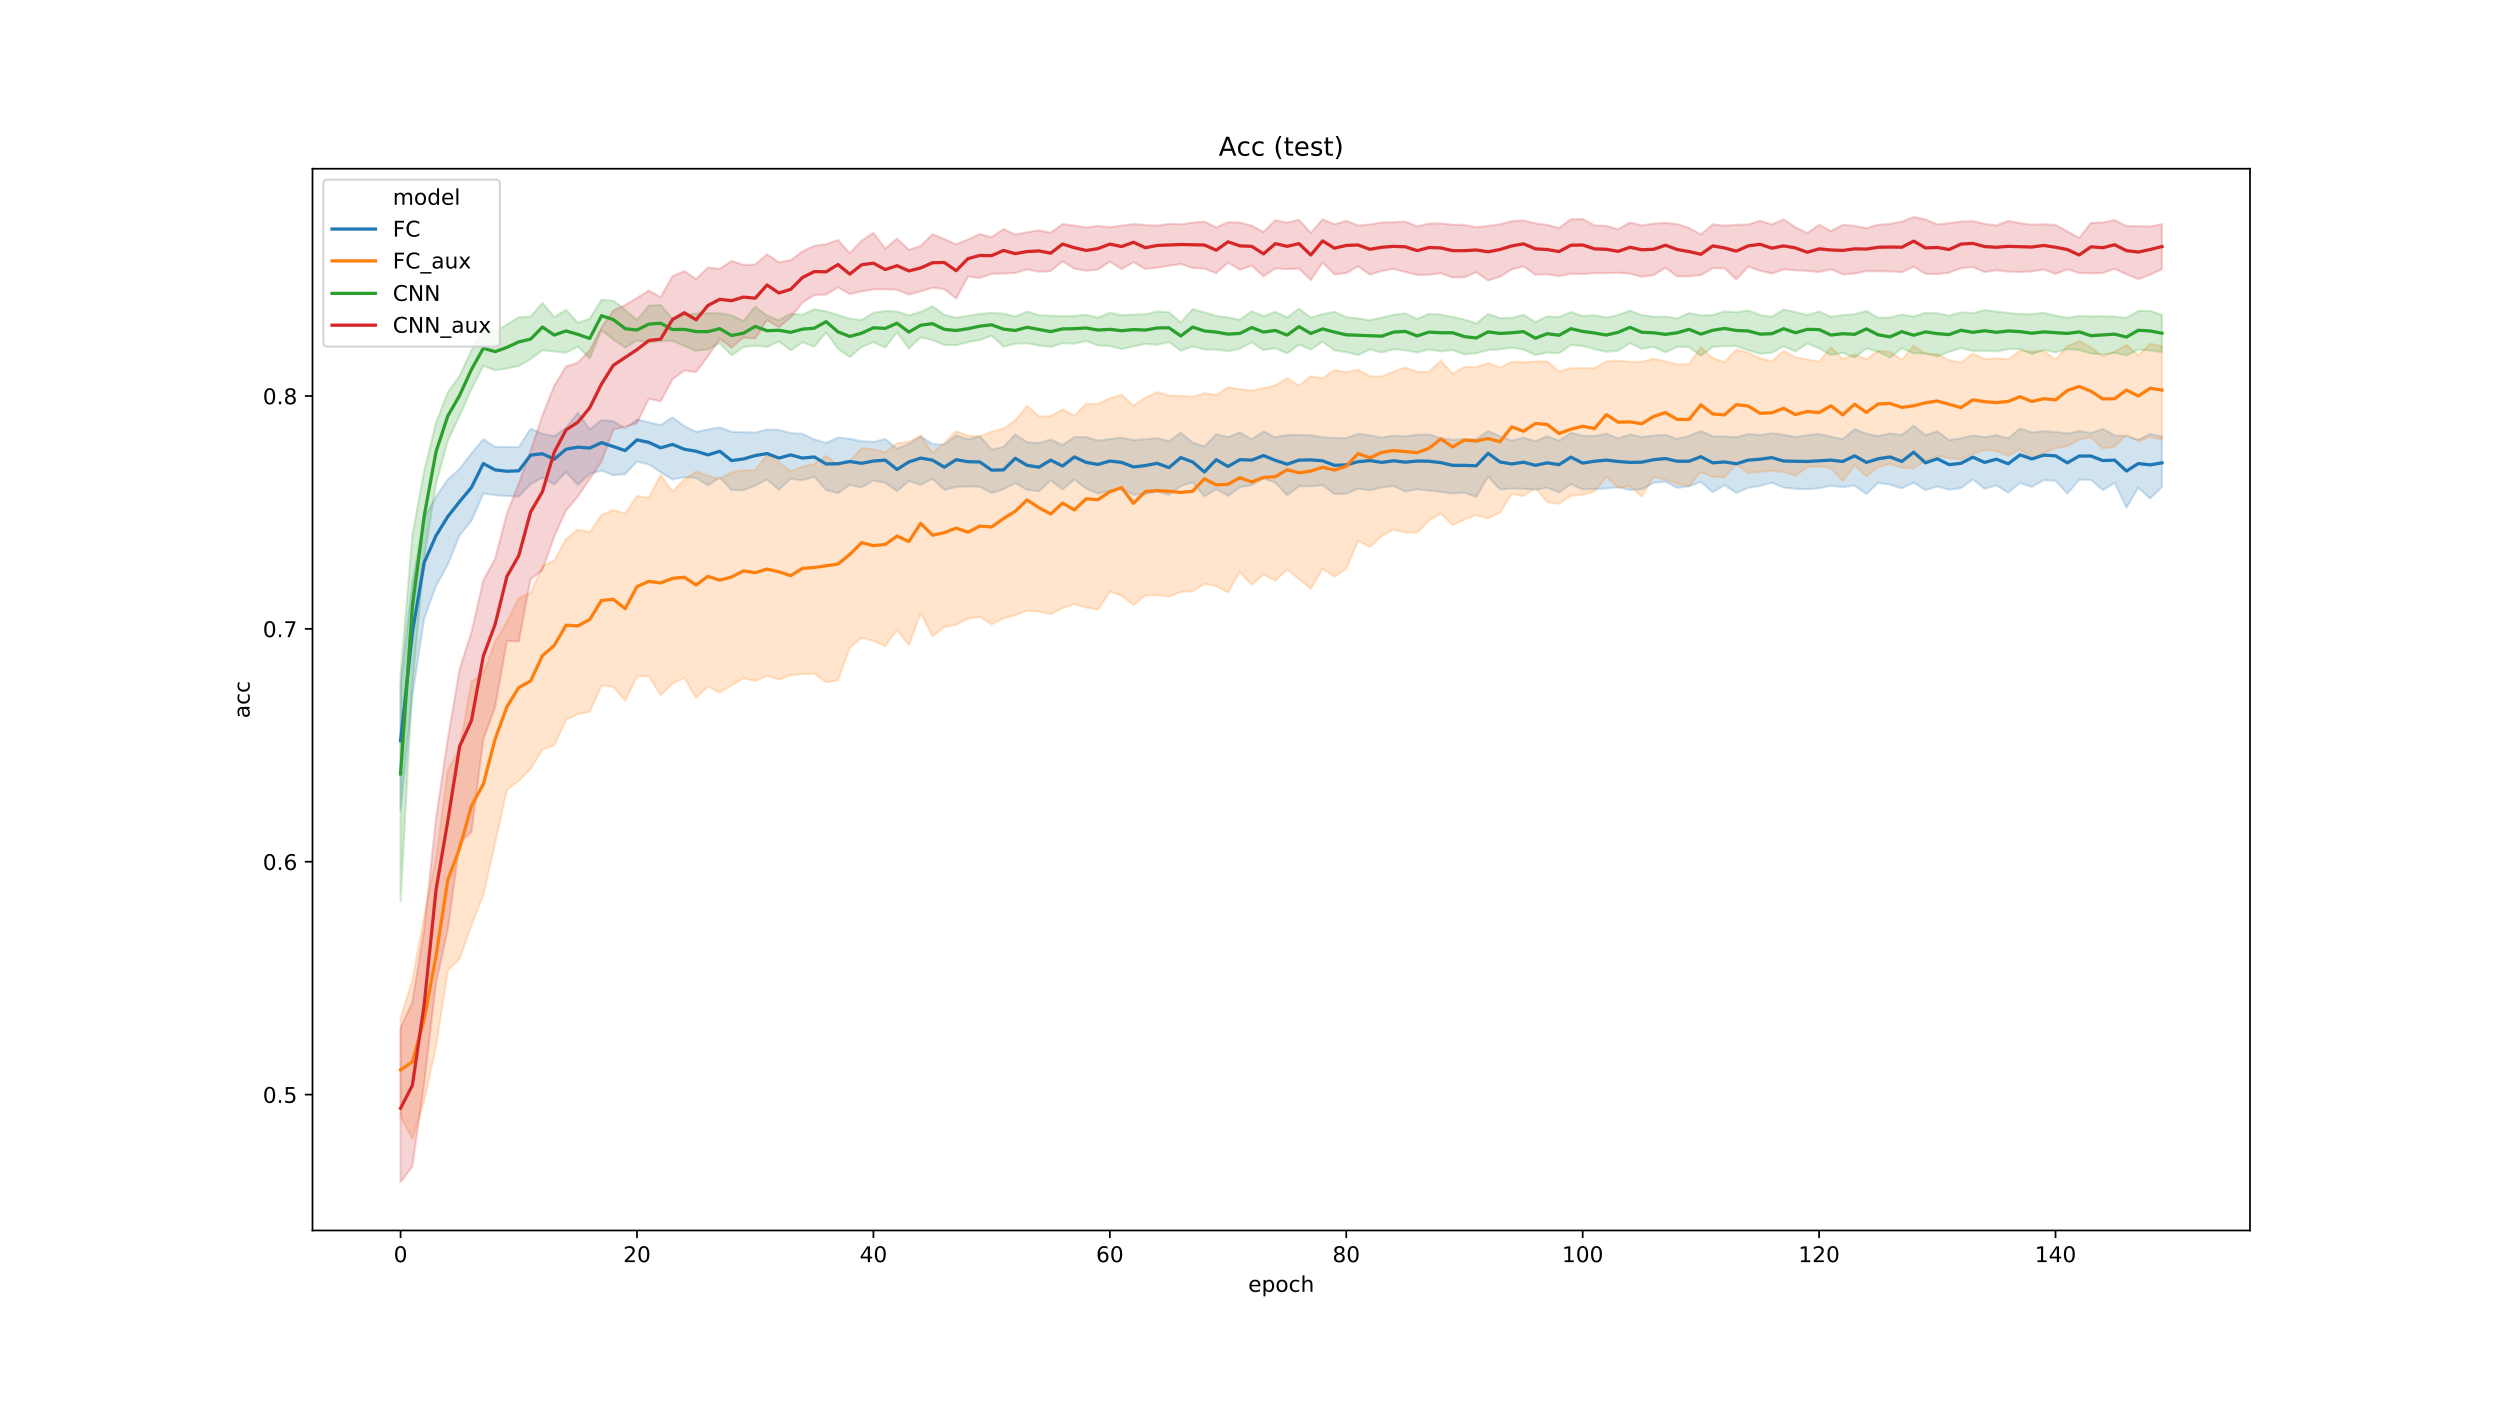 <?xml version="1.0" encoding="utf-8" standalone="no"?>
<!DOCTYPE svg PUBLIC "-//W3C//DTD SVG 1.1//EN"
  "http://www.w3.org/Graphics/SVG/1.1/DTD/svg11.dtd">
<!-- Created with matplotlib (https://matplotlib.org/) -->
<svg height="648pt" version="1.1" viewBox="0 0 1152 648" width="1152pt" xmlns="http://www.w3.org/2000/svg" xmlns:xlink="http://www.w3.org/1999/xlink">
 <defs>
  <style type="text/css">
*{stroke-linecap:butt;stroke-linejoin:round;}
  </style>
 </defs>
 <g id="figure_1">
  <g id="patch_1">
   <path d="M 0 648 
L 1152 648 
L 1152 0 
L 0 0 
z
" style="fill:#ffffff;"/>
  </g>
  <g id="axes_1">
   <g id="patch_2">
    <path d="M 144 567 
L 1036.8 567 
L 1036.8 77.76 
L 144 77.76 
z
" style="fill:#ffffff;"/>
   </g>
   <g id="PolyCollection_1">
    <defs>
     <path d="M 184.582 -332.441 
L 184.582 -274.46 
L 190.029 -327.408 
L 195.476 -363.038 
L 200.923 -378.024 
L 206.371 -387.875 
L 211.818 -401.393 
L 217.265 -408.1 
L 222.712 -420.568 
L 228.16 -419.832 
L 233.607 -419.413 
L 239.054 -419.209 
L 244.501 -424.97 
L 249.949 -427.904 
L 255.396 -424.763 
L 260.843 -430.526 
L 266.29 -424.548 
L 271.737 -429.688 
L 277.185 -431.153 
L 282.632 -429.054 
L 288.079 -429.479 
L 293.526 -435.342 
L 298.974 -433.982 
L 304.421 -430.422 
L 309.868 -427.066 
L 315.315 -428.116 
L 320.762 -427.799 
L 326.21 -424.344 
L 331.657 -428.011 
L 337.104 -422.14 
L 342.551 -422.14 
L 347.999 -424.236 
L 353.446 -427.068 
L 358.893 -422.347 
L 364.34 -427.38 
L 369.787 -426.649 
L 375.235 -428.326 
L 380.682 -422.143 
L 386.129 -420.773 
L 391.576 -424.553 
L 397.024 -423.4 
L 402.471 -426.542 
L 407.918 -425.494 
L 413.365 -421.619 
L 418.812 -426.332 
L 424.26 -424.551 
L 429.707 -427.383 
L 435.154 -422.248 
L 440.601 -423.607 
L 446.049 -423.82 
L 451.496 -423.715 
L 456.943 -420.778 
L 462.39 -422.562 
L 467.837 -425.392 
L 473.285 -422.24 
L 478.732 -421.611 
L 484.179 -426.646 
L 489.626 -422.457 
L 495.074 -427.066 
L 500.521 -422.876 
L 505.968 -420.568 
L 511.415 -421.828 
L 516.862 -422.667 
L 522.31 -420.044 
L 527.757 -420.359 
L 533.204 -421.511 
L 538.651 -419.942 
L 544.099 -424.027 
L 549.546 -425.703 
L 554.993 -419.196 
L 560.44 -422.557 
L 565.887 -419.52 
L 571.335 -423.505 
L 576.782 -424.446 
L 582.229 -427.485 
L 587.676 -425.593 
L 593.124 -419.733 
L 598.571 -423.924 
L 604.018 -423.919 
L 609.465 -424.448 
L 614.913 -420.361 
L 620.36 -420.461 
L 625.807 -422.766 
L 631.254 -422.038 
L 636.701 -423.398 
L 642.149 -424.027 
L 647.596 -421.511 
L 653.043 -422.554 
L 658.49 -421.933 
L 663.938 -421.302 
L 669.385 -420.568 
L 674.832 -420.99 
L 680.279 -418.996 
L 685.726 -428.431 
L 691.174 -422.455 
L 696.621 -422.876 
L 702.068 -422.772 
L 707.515 -422.352 
L 712.963 -423.191 
L 718.41 -421.095 
L 723.857 -424.962 
L 729.304 -422.455 
L 734.751 -422.664 
L 740.199 -422.876 
L 745.646 -423.5 
L 751.093 -422.248 
L 756.54 -422.559 
L 761.988 -425.491 
L 767.435 -426.02 
L 772.882 -423.188 
L 778.329 -423.919 
L 783.776 -425.91 
L 789.224 -421.2 
L 794.671 -424.43 
L 800.118 -420.885 
L 805.565 -423.191 
L 811.013 -424.027 
L 816.46 -425.601 
L 821.907 -423.288 
L 827.354 -422.772 
L 832.801 -422.562 
L 838.249 -422.981 
L 843.696 -424.236 
L 849.143 -423.505 
L 854.59 -424.234 
L 860.038 -420.356 
L 865.485 -425.496 
L 870.932 -424.655 
L 876.379 -422.981 
L 881.826 -425.596 
L 887.274 -422.143 
L 892.721 -423.817 
L 898.168 -422.352 
L 903.615 -423.086 
L 909.063 -427.068 
L 914.51 -422.769 
L 919.957 -424.344 
L 925.404 -420.987 
L 930.851 -425.496 
L 936.299 -423.61 
L 941.746 -426.751 
L 947.193 -426.439 
L 952.64 -420.571 
L 958.088 -426.963 
L 963.535 -426.859 
L 968.982 -422.143 
L 974.429 -425.491 
L 979.877 -414.066 
L 985.324 -423.296 
L 990.771 -418.263 
L 996.218 -423.607 
L 996.218 -446.882 
L 996.218 -446.882 
L 990.771 -448.035 
L 985.324 -445.418 
L 979.877 -446.982 
L 974.429 -447.412 
L 968.982 -450.335 
L 963.535 -448.449 
L 958.088 -449.39 
L 952.64 -448.245 
L 947.193 -448.976 
L 941.746 -449.287 
L 936.299 -448.761 
L 930.851 -450.545 
L 925.404 -446.039 
L 919.957 -447.509 
L 914.51 -446.563 
L 909.063 -447.296 
L 903.615 -446.039 
L 898.168 -445.198 
L 892.721 -449.285 
L 887.274 -447.506 
L 881.826 -451.803 
L 876.379 -447.608 
L 870.932 -448.242 
L 865.485 -447.084 
L 860.038 -448.132 
L 854.59 -450.231 
L 849.143 -445.62 
L 843.696 -446.772 
L 838.249 -448.033 
L 832.801 -447.503 
L 827.354 -446.668 
L 821.907 -447.713 
L 816.46 -448.342 
L 811.013 -447.506 
L 805.565 -448.027 
L 800.118 -446.563 
L 794.671 -446.875 
L 789.224 -446.987 
L 783.776 -449.397 
L 778.329 -447.189 
L 772.882 -445.724 
L 767.435 -447.616 
L 761.988 -447.294 
L 756.54 -446.665 
L 751.093 -447.82 
L 745.646 -446.039 
L 740.199 -448.137 
L 734.751 -447.092 
L 729.304 -447.189 
L 723.857 -448.551 
L 718.41 -444.883 
L 712.963 -446.985 
L 707.515 -444.676 
L 702.068 -446.353 
L 696.621 -444.991 
L 691.174 -446.982 
L 685.726 -449.39 
L 680.279 -445.622 
L 674.832 -445.724 
L 669.385 -445.305 
L 663.938 -446.141 
L 658.49 -447.82 
L 653.043 -447.715 
L 647.596 -446.882 
L 642.149 -447.296 
L 636.701 -446.351 
L 631.254 -447.404 
L 625.807 -448.135 
L 620.36 -446.141 
L 614.913 -446.246 
L 609.465 -446.563 
L 604.018 -447.398 
L 598.571 -447.608 
L 593.124 -447.611 
L 587.676 -446.565 
L 582.229 -449.183 
L 576.782 -445.512 
L 571.335 -448.761 
L 565.887 -446.56 
L 560.44 -447.925 
L 554.993 -442.266 
L 549.546 -444.045 
L 544.099 -448.661 
L 538.651 -444.674 
L 533.204 -446.141 
L 527.757 -445.62 
L 522.31 -445.203 
L 516.862 -446.353 
L 511.415 -445.724 
L 505.968 -444.988 
L 500.521 -446.563 
L 495.074 -446.665 
L 489.626 -442.895 
L 484.179 -445.512 
L 478.732 -443.835 
L 473.285 -444.257 
L 467.837 -447.82 
L 462.39 -442.057 
L 456.943 -440.796 
L 451.496 -447.087 
L 446.049 -445.512 
L 440.601 -447.401 
L 435.154 -443.102 
L 429.707 -443.419 
L 424.26 -446.877 
L 418.812 -443.419 
L 413.365 -441.216 
L 407.918 -445.724 
L 402.471 -444.362 
L 397.024 -444.674 
L 391.576 -445.832 
L 386.129 -446.353 
L 380.682 -443.943 
L 375.235 -445.515 
L 369.787 -448.132 
L 364.34 -448.449 
L 358.893 -449.914 
L 353.446 -450.128 
L 347.999 -448.659 
L 342.551 -448.866 
L 337.104 -448.981 
L 331.657 -451.066 
L 326.21 -450.123 
L 320.762 -448.973 
L 315.315 -451.698 
L 309.868 -455.688 
L 304.421 -452.122 
L 298.974 -453.372 
L 293.526 -454.734 
L 288.079 -450.548 
L 282.632 -453.904 
L 277.185 -454.422 
L 271.737 -450.228 
L 266.29 -457.781 
L 260.843 -450.964 
L 255.396 -446.982 
L 249.949 -448.132 
L 244.501 -450.44 
L 239.054 -441.952 
L 233.607 -442.057 
L 228.16 -442.057 
L 222.712 -445.617 
L 217.265 -439.13 
L 211.818 -431.994 
L 206.371 -427.068 
L 200.923 -419.106 
L 195.476 -409.156 
L 190.029 -379.916 
L 184.582 -332.441 
z
" id="mac0af73d18" style="stroke:#1f77b4;stroke-opacity:0.2;"/>
    </defs>
    <g clip-path="url(#pf8aed2660b)">
     <use style="fill:#1f77b4;fill-opacity:0.2;stroke:#1f77b4;stroke-opacity:0.2;" x="0" xlink:href="#mac0af73d18" y="648"/>
    </g>
   </g>
   <g id="PolyCollection_2">
    <defs>
     <path d="M 184.582 -178.819 
L 184.582 -133.639 
L 190.029 -123.162 
L 195.476 -140.765 
L 200.923 -165.699 
L 206.371 -200.813 
L 211.818 -206.16 
L 217.265 -221.733 
L 222.712 -235.602 
L 228.16 -259.393 
L 233.607 -284.104 
L 239.054 -288.215 
L 244.501 -293.758 
L 249.949 -302.561 
L 255.396 -304.447 
L 260.843 -316.368 
L 266.29 -318.92 
L 271.737 -319.957 
L 277.185 -332.226 
L 282.632 -331.477 
L 288.079 -325.103 
L 293.526 -336.203 
L 298.974 -336.517 
L 304.421 -327.612 
L 309.868 -332.957 
L 315.315 -335.579 
L 320.762 -326.465 
L 326.21 -331.597 
L 331.657 -328.967 
L 337.104 -332.119 
L 342.551 -335.469 
L 347.999 -334.212 
L 353.446 -336.606 
L 358.893 -334.843 
L 364.34 -336.942 
L 369.787 -337.348 
L 375.235 -337.573 
L 380.682 -333.588 
L 386.129 -334.503 
L 391.576 -349.515 
L 397.024 -354.115 
L 402.471 -352.664 
L 407.918 -350.243 
L 413.365 -357.786 
L 418.812 -350.735 
L 424.26 -365.436 
L 429.707 -354.859 
L 435.154 -359.054 
L 440.601 -360.099 
L 446.049 -362.921 
L 451.496 -363.764 
L 456.943 -360.293 
L 462.39 -363.025 
L 467.837 -364.503 
L 473.285 -366.594 
L 478.732 -366.156 
L 484.179 -365.016 
L 489.626 -367.741 
L 495.074 -369.62 
L 500.521 -368.069 
L 505.968 -367.123 
L 511.415 -375.383 
L 516.862 -373.513 
L 522.31 -369.203 
L 527.757 -373.602 
L 533.204 -373.811 
L 538.651 -373.094 
L 544.099 -375.192 
L 549.546 -375.58 
L 554.993 -378.962 
L 560.44 -377.917 
L 565.887 -375.082 
L 571.335 -384.417 
L 576.782 -378.519 
L 582.229 -383.248 
L 587.676 -380.427 
L 593.124 -385.569 
L 598.571 -381.244 
L 604.018 -376.654 
L 609.465 -385.884 
L 614.913 -382.19 
L 620.36 -385.989 
L 625.807 -398.755 
L 631.254 -395.939 
L 636.701 -400.972 
L 642.149 -404 
L 647.596 -402.546 
L 653.043 -402.646 
L 658.49 -408.09 
L 663.938 -411.336 
L 669.385 -406.002 
L 674.832 -408.624 
L 680.279 -410.678 
L 685.726 -409.148 
L 691.174 -411.763 
L 696.621 -420.359 
L 702.068 -419.395 
L 707.515 -423.293 
L 712.963 -416.586 
L 718.41 -415.855 
L 723.857 -419.628 
L 729.304 -419.937 
L 734.751 -421.514 
L 740.199 -428.326 
L 745.646 -423.29 
L 751.093 -423.917 
L 756.54 -419.206 
L 761.988 -428.31 
L 767.435 -426.958 
L 772.882 -425.075 
L 778.329 -424.016 
L 783.776 -430.519 
L 789.224 -428.211 
L 794.671 -428.111 
L 800.118 -433.982 
L 805.565 -430.099 
L 811.013 -430.526 
L 816.46 -431.048 
L 821.907 -430.516 
L 827.354 -428.742 
L 832.801 -432.719 
L 838.249 -433.141 
L 843.696 -432.305 
L 849.143 -426.335 
L 854.59 -433.458 
L 860.038 -428.525 
L 865.485 -432.829 
L 870.932 -434.184 
L 876.379 -432.484 
L 881.826 -432.096 
L 887.274 -435.659 
L 892.721 -437.857 
L 898.168 -436.916 
L 903.615 -436.39 
L 909.063 -438.905 
L 914.51 -440.584 
L 919.957 -440.162 
L 925.404 -437.964 
L 930.851 -441.003 
L 936.299 -436.5 
L 941.746 -439.324 
L 947.193 -441.522 
L 952.64 -442.473 
L 958.088 -445.405 
L 963.535 -446.558 
L 968.982 -441.318 
L 974.429 -442.148 
L 979.877 -447.598 
L 985.324 -444.553 
L 990.771 -446.662 
L 996.218 -445.3 
L 996.218 -488.491 
L 996.218 -488.491 
L 990.771 -489.636 
L 985.324 -484.187 
L 979.877 -489.11 
L 974.429 -485.966 
L 968.982 -483.867 
L 963.535 -487.852 
L 958.088 -490.888 
L 952.64 -488.586 
L 947.193 -482.193 
L 941.746 -486.283 
L 936.299 -485.976 
L 930.851 -486.495 
L 925.404 -482.403 
L 919.957 -482.822 
L 914.51 -482.515 
L 909.063 -485.025 
L 903.615 -480.933 
L 898.168 -481.991 
L 892.721 -484.81 
L 887.274 -485.025 
L 881.826 -488.69 
L 876.379 -482.196 
L 870.932 -485.864 
L 865.485 -486.28 
L 860.038 -482.507 
L 854.59 -484.813 
L 849.143 -482.507 
L 843.696 -488.08 
L 838.249 -481.368 
L 832.801 -482.303 
L 827.354 -483.348 
L 821.907 -486.277 
L 816.46 -481.564 
L 811.013 -482.822 
L 805.565 -485.444 
L 800.118 -486.917 
L 794.671 -481.148 
L 789.224 -483.031 
L 783.776 -487.957 
L 778.329 -480.202 
L 772.882 -480.102 
L 767.435 -481.46 
L 761.988 -482.73 
L 756.54 -481.258 
L 751.093 -481.25 
L 745.646 -481.777 
L 740.199 -481.473 
L 734.751 -478.316 
L 729.304 -478.428 
L 723.857 -478.321 
L 718.41 -476.749 
L 712.963 -481.462 
L 707.515 -481.457 
L 702.068 -481.051 
L 696.621 -481.352 
L 691.174 -478.627 
L 685.726 -480.726 
L 680.279 -478.745 
L 674.832 -478.947 
L 669.385 -475.696 
L 663.938 -481.777 
L 658.49 -476.644 
L 653.043 -476.636 
L 647.596 -478.643 
L 642.149 -476.741 
L 636.701 -474.543 
L 631.254 -474.551 
L 625.807 -477.585 
L 620.36 -476.542 
L 614.913 -477.501 
L 609.465 -473.605 
L 604.018 -474.645 
L 598.571 -470.364 
L 593.124 -473.707 
L 587.676 -470.464 
L 582.229 -469.099 
L 576.782 -468.051 
L 571.335 -468.677 
L 565.887 -469.513 
L 560.44 -465.95 
L 554.993 -466.799 
L 549.546 -465.117 
L 544.099 -465.544 
L 538.651 -465.751 
L 533.204 -467.32 
L 527.757 -464.69 
L 522.31 -461.022 
L 516.862 -466.07 
L 511.415 -464.483 
L 505.968 -461.789 
L 500.521 -461.968 
L 495.074 -456.416 
L 489.626 -459.353 
L 484.179 -456.201 
L 478.732 -456.102 
L 473.285 -461.022 
L 467.837 -454.32 
L 462.39 -450.563 
L 456.943 -449.088 
L 451.496 -446.893 
L 446.049 -447.192 
L 440.601 -449.298 
L 435.154 -443.943 
L 429.707 -439.224 
L 424.26 -447.294 
L 418.812 -444.469 
L 413.365 -443.733 
L 407.918 -439.662 
L 402.471 -440.912 
L 397.024 -441.53 
L 391.576 -435.559 
L 386.129 -433.788 
L 380.682 -437.97 
L 375.235 -434.299 
L 369.787 -432.947 
L 364.34 -430.946 
L 358.893 -434.938 
L 353.446 -438.287 
L 347.999 -431.37 
L 342.551 -431.278 
L 337.104 -430.427 
L 331.657 -427.278 
L 326.21 -428.863 
L 320.762 -430.736 
L 315.315 -427.071 
L 309.868 -421.522 
L 304.421 -429.067 
L 298.974 -418.685 
L 293.526 -419.426 
L 288.079 -411.373 
L 282.632 -412.926 
L 277.185 -410.723 
L 271.737 -402.758 
L 266.29 -403.937 
L 260.843 -399.717 
L 255.396 -389.667 
L 249.949 -387.144 
L 244.501 -374.684 
L 239.054 -372.47 
L 233.607 -361.466 
L 228.16 -352.247 
L 222.712 -337.578 
L 217.265 -333.908 
L 211.818 -303.221 
L 206.371 -293.245 
L 200.923 -252.385 
L 195.476 -225.993 
L 190.029 -196.432 
L 184.582 -178.819 
z
" id="mb9264dcc12" style="stroke:#ff7f0e;stroke-opacity:0.2;"/>
    </defs>
    <g clip-path="url(#pf8aed2660b)">
     <use style="fill:#ff7f0e;fill-opacity:0.2;stroke:#ff7f0e;stroke-opacity:0.2;" x="0" xlink:href="#mb9264dcc12" y="648"/>
    </g>
   </g>
   <g id="PolyCollection_3">
    <defs>
     <path d="M 184.582 -337.369 
L 184.582 -232.655 
L 190.029 -332.223 
L 195.476 -390.6 
L 200.923 -425.075 
L 206.371 -444.883 
L 211.818 -456.406 
L 217.265 -468.774 
L 222.712 -479.358 
L 228.16 -477.365 
L 233.607 -478.206 
L 239.054 -479.358 
L 244.501 -482.502 
L 249.949 -486.589 
L 255.396 -486.068 
L 260.843 -485.439 
L 266.29 -488.269 
L 271.737 -482.819 
L 277.185 -495.811 
L 282.632 -491.517 
L 288.079 -487.849 
L 293.526 -491.098 
L 298.974 -490.152 
L 304.421 -490.781 
L 309.868 -490.993 
L 315.315 -488.58 
L 320.762 -486.38 
L 326.21 -487.006 
L 331.657 -489.838 
L 337.104 -484.284 
L 342.551 -488.056 
L 347.999 -488.688 
L 353.446 -488.164 
L 358.893 -490.676 
L 364.34 -486.589 
L 369.787 -490.257 
L 375.235 -488.266 
L 380.682 -494.868 
L 386.129 -487.323 
L 391.576 -483.443 
L 397.024 -488.059 
L 402.471 -490.364 
L 407.918 -487.849 
L 413.365 -494.871 
L 418.812 -487.43 
L 424.26 -492.565 
L 429.707 -491.308 
L 435.154 -489.002 
L 440.601 -488.897 
L 446.049 -490.362 
L 451.496 -491.305 
L 456.943 -493.299 
L 462.39 -488.266 
L 467.837 -489.631 
L 473.285 -489.841 
L 478.732 -488.79 
L 484.179 -488.161 
L 489.626 -489.841 
L 495.074 -489.628 
L 500.521 -490.886 
L 505.968 -488.793 
L 511.415 -488.58 
L 516.862 -487.111 
L 522.31 -488.373 
L 527.757 -489.524 
L 533.204 -489.104 
L 538.651 -490.362 
L 544.099 -486.38 
L 549.546 -488.373 
L 554.993 -486.906 
L 560.44 -486.906 
L 565.887 -486.173 
L 571.335 -487.325 
L 576.782 -490.26 
L 582.229 -486.694 
L 587.676 -487.535 
L 593.124 -485.125 
L 598.571 -489.209 
L 604.018 -486.906 
L 609.465 -490.574 
L 614.913 -486.484 
L 620.36 -485.754 
L 625.807 -484.391 
L 631.254 -487.011 
L 636.701 -485.541 
L 642.149 -487.108 
L 647.596 -486.589 
L 653.043 -485.544 
L 658.49 -487.006 
L 663.938 -486.065 
L 669.385 -486.697 
L 674.832 -484.703 
L 680.279 -485.23 
L 685.726 -486.697 
L 691.174 -487.011 
L 696.621 -487.742 
L 702.068 -486.904 
L 707.515 -484.389 
L 712.963 -485.544 
L 718.41 -485.227 
L 723.857 -489.002 
L 729.304 -488.583 
L 734.751 -487.116 
L 740.199 -485.858 
L 745.646 -486.38 
L 751.093 -489.943 
L 756.54 -487.221 
L 761.988 -488.164 
L 767.435 -485.649 
L 772.882 -488.161 
L 778.329 -488.054 
L 783.776 -484.074 
L 789.224 -488.164 
L 794.671 -488.478 
L 800.118 -488.58 
L 805.565 -486.589 
L 811.013 -485.02 
L 816.46 -485.437 
L 821.907 -488.371 
L 827.354 -486.068 
L 832.801 -489.631 
L 838.249 -487.535 
L 843.696 -484.391 
L 849.143 -485.439 
L 854.59 -483.236 
L 860.038 -487.535 
L 865.485 -485.853 
L 870.932 -483.236 
L 876.379 -487.535 
L 881.826 -485.23 
L 887.274 -485.125 
L 892.721 -483.755 
L 898.168 -485.858 
L 903.615 -487.64 
L 909.063 -486.272 
L 914.51 -486.382 
L 919.957 -486.068 
L 925.404 -487.113 
L 930.851 -487.221 
L 936.299 -484.81 
L 941.746 -486.801 
L 947.193 -485.646 
L 952.64 -487.116 
L 958.088 -486.691 
L 963.535 -485.122 
L 968.982 -484.598 
L 974.429 -485.439 
L 979.877 -484.182 
L 985.324 -486.904 
L 990.771 -486.484 
L 996.218 -485.754 
L 996.218 -502.945 
L 996.218 -502.945 
L 990.771 -504.721 
L 985.324 -504.721 
L 979.877 -501.473 
L 974.429 -502.107 
L 968.982 -502.311 
L 963.535 -502.209 
L 958.088 -502.416 
L 952.64 -501.58 
L 947.193 -502.526 
L 941.746 -503.883 
L 936.299 -503.257 
L 930.851 -503.254 
L 925.404 -503.778 
L 919.957 -504.41 
L 914.51 -505.143 
L 909.063 -503.676 
L 903.615 -504.093 
L 898.168 -502.523 
L 892.721 -503.676 
L 887.274 -503.883 
L 881.826 -502.209 
L 876.379 -503.053 
L 870.932 -501.685 
L 865.485 -501.58 
L 860.038 -504.724 
L 854.59 -503.15 
L 849.143 -502.835 
L 843.696 -501.997 
L 838.249 -504.512 
L 832.801 -502.835 
L 827.354 -504.197 
L 821.907 -505.35 
L 816.46 -501.997 
L 811.013 -502.835 
L 805.565 -504.934 
L 800.118 -504.095 
L 794.671 -504.512 
L 789.224 -502.835 
L 783.776 -502.626 
L 778.329 -503.778 
L 772.882 -501.263 
L 767.435 -502.102 
L 761.988 -501.997 
L 756.54 -502.838 
L 751.093 -504.829 
L 745.646 -502.835 
L 740.199 -501.682 
L 734.751 -502.73 
L 729.304 -502.419 
L 723.857 -504.197 
L 718.41 -501.895 
L 712.963 -502.212 
L 707.515 -499.589 
L 702.068 -502.94 
L 696.621 -501.475 
L 691.174 -501.473 
L 685.726 -503.254 
L 680.279 -498.963 
L 674.832 -500.744 
L 669.385 -501.895 
L 663.938 -503.047 
L 658.49 -503.359 
L 653.043 -501.056 
L 647.596 -503.569 
L 642.149 -502.94 
L 636.701 -501.682 
L 631.254 -500.427 
L 625.807 -501.263 
L 620.36 -501.895 
L 614.913 -504.305 
L 609.465 -503.254 
L 604.018 -501.685 
L 598.571 -505.769 
L 593.124 -501.682 
L 587.676 -504.302 
L 582.229 -502.314 
L 576.782 -504.619 
L 571.335 -500.64 
L 565.887 -501.685 
L 560.44 -502.416 
L 554.993 -504.093 
L 549.546 -505.56 
L 544.099 -499.377 
L 538.651 -504.093 
L 533.204 -504.512 
L 527.757 -503.155 
L 522.31 -503.045 
L 516.862 -502.73 
L 511.415 -503.886 
L 505.968 -501.682 
L 500.521 -502.943 
L 495.074 -502.416 
L 489.626 -502.314 
L 484.179 -502.526 
L 478.732 -502.736 
L 473.285 -504.41 
L 467.837 -502.206 
L 462.39 -503.467 
L 456.943 -503.883 
L 451.496 -503.362 
L 446.049 -502.416 
L 440.601 -501.578 
L 435.154 -502.943 
L 429.707 -506.922 
L 424.26 -504.302 
L 418.812 -502.628 
L 413.365 -504.41 
L 407.918 -504.721 
L 402.471 -503.883 
L 397.024 -500.532 
L 391.576 -501.164 
L 386.129 -502.835 
L 380.682 -504.512 
L 375.235 -505.56 
L 369.787 -502.94 
L 364.34 -503.464 
L 358.893 -500.425 
L 353.446 -502.521 
L 347.999 -506.715 
L 342.551 -500.113 
L 337.104 -502.628 
L 331.657 -503.676 
L 326.21 -503.673 
L 320.762 -503.574 
L 315.315 -502.838 
L 309.868 -501.158 
L 304.421 -507.446 
L 298.974 -507.137 
L 293.526 -500.634 
L 288.079 -505.245 
L 282.632 -509.44 
L 277.185 -509.859 
L 271.737 -501.161 
L 266.29 -499.167 
L 260.843 -505.248 
L 255.396 -501.895 
L 249.949 -508.389 
L 244.501 -502.104 
L 239.054 -501.79 
L 233.607 -498.436 
L 228.16 -495.292 
L 222.712 -496.026 
L 217.265 -486.594 
L 211.818 -474.86 
L 206.371 -467.205 
L 200.923 -453.27 
L 195.476 -431.158 
L 190.029 -401.401 
L 184.582 -337.369 
z
" id="mff37b48b08" style="stroke:#2ca02c;stroke-opacity:0.2;"/>
    </defs>
    <g clip-path="url(#pf8aed2660b)">
     <use style="fill:#2ca02c;fill-opacity:0.2;stroke:#2ca02c;stroke-opacity:0.2;" x="0" xlink:href="#mff37b48b08" y="648"/>
    </g>
   </g>
   <g id="PolyCollection_4">
    <defs>
     <path d="M 184.582 -174.407 
L 184.582 -103.238 
L 190.029 -110.576 
L 195.476 -148.934 
L 200.923 -195.015 
L 206.371 -219.77 
L 211.818 -259.603 
L 217.265 -264.61 
L 222.712 -307.363 
L 228.16 -322.268 
L 233.607 -352.661 
L 239.054 -352.446 
L 244.501 -381.061 
L 249.949 -385.255 
L 255.396 -400.862 
L 260.843 -412.808 
L 266.29 -419.209 
L 271.737 -427.27 
L 277.185 -435.337 
L 282.632 -450.018 
L 288.079 -451.362 
L 293.526 -452.947 
L 298.974 -464.263 
L 304.421 -463.11 
L 309.868 -473.178 
L 315.315 -477.26 
L 320.762 -476.526 
L 326.21 -483.865 
L 331.657 -491.829 
L 337.104 -487.849 
L 342.551 -492.455 
L 347.999 -492.039 
L 353.446 -500.522 
L 358.893 -497.174 
L 364.34 -501.682 
L 369.787 -508.599 
L 375.235 -512.054 
L 380.682 -512.267 
L 386.129 -515.62 
L 391.576 -512.471 
L 397.024 -513.729 
L 402.471 -514.669 
L 407.918 -514.674 
L 413.365 -514.465 
L 418.812 -512.267 
L 424.26 -513.734 
L 429.707 -515.408 
L 435.154 -514.779 
L 440.601 -510.483 
L 446.049 -520.54 
L 451.496 -519.914 
L 456.943 -521.8 
L 462.39 -521.908 
L 467.837 -522.22 
L 473.285 -523.896 
L 478.732 -522.744 
L 484.179 -523.061 
L 489.626 -527.672 
L 495.074 -524.208 
L 500.521 -523.268 
L 505.968 -523.789 
L 511.415 -527.462 
L 516.862 -523.998 
L 522.31 -527.148 
L 527.757 -524.106 
L 533.204 -524.633 
L 538.651 -525.57 
L 544.099 -526.309 
L 549.546 -524.528 
L 554.993 -524.213 
L 560.44 -522.117 
L 565.887 -527.027 
L 571.335 -523.689 
L 576.782 -525.576 
L 582.229 -520.642 
L 587.676 -524.313 
L 593.124 -524.001 
L 598.571 -524.213 
L 604.018 -518.974 
L 609.465 -527.04 
L 614.913 -521.591 
L 620.36 -522.115 
L 625.807 -525.259 
L 631.254 -521.481 
L 636.701 -523.163 
L 642.149 -524.103 
L 647.596 -522.639 
L 653.043 -521.279 
L 658.49 -521.384 
L 663.938 -522.115 
L 669.385 -520.124 
L 674.832 -520.231 
L 680.279 -522.534 
L 685.726 -518.756 
L 691.174 -520.438 
L 696.621 -523.896 
L 702.068 -525.259 
L 707.515 -521.379 
L 712.963 -521.588 
L 718.41 -520.752 
L 723.857 -521.905 
L 729.304 -521.696 
L 734.751 -522.115 
L 740.199 -522.115 
L 745.646 -522.324 
L 751.093 -521.9 
L 756.54 -520.441 
L 761.988 -521.174 
L 767.435 -524.627 
L 772.882 -520.65 
L 778.329 -520.648 
L 783.776 -521.279 
L 789.224 -524.42 
L 794.671 -524.415 
L 800.118 -519.175 
L 805.565 -525.151 
L 811.013 -523.262 
L 816.46 -521.905 
L 821.907 -523.896 
L 827.354 -523.469 
L 832.801 -523.158 
L 838.249 -522.641 
L 843.696 -523.899 
L 849.143 -521.591 
L 854.59 -521.905 
L 860.038 -523.061 
L 865.485 -522.953 
L 870.932 -522.956 
L 876.379 -522.537 
L 881.826 -525.156 
L 887.274 -521.803 
L 892.721 -521.696 
L 898.168 -522.327 
L 903.615 -524.418 
L 909.063 -524.944 
L 914.51 -522.636 
L 919.957 -523.477 
L 925.404 -522.851 
L 930.851 -522.639 
L 936.299 -522.956 
L 941.746 -523.794 
L 947.193 -521.798 
L 952.64 -523.899 
L 958.088 -522.222 
L 963.535 -522.007 
L 968.982 -522.22 
L 974.429 -524.109 
L 979.877 -521.591 
L 985.324 -519.388 
L 990.771 -521.384 
L 996.218 -523.899 
L 996.218 -544.756 
L 996.218 -544.756 
L 990.771 -543.603 
L 985.324 -543.813 
L 979.877 -543.815 
L 974.429 -546.537 
L 968.982 -545.489 
L 963.535 -545.277 
L 958.088 -538.361 
L 952.64 -541.4 
L 947.193 -544.334 
L 941.746 -544.651 
L 936.299 -544.444 
L 930.851 -545.175 
L 925.404 -546.22 
L 919.957 -544.13 
L 914.51 -544.861 
L 909.063 -546.116 
L 903.615 -545.906 
L 898.168 -545.172 
L 892.721 -544.557 
L 887.274 -546.852 
L 881.826 -548.002 
L 876.379 -545.911 
L 870.932 -544.858 
L 865.485 -544.439 
L 860.038 -542.867 
L 854.59 -543.915 
L 849.143 -544.444 
L 843.696 -541.507 
L 838.249 -544.444 
L 832.801 -540.561 
L 827.354 -543.289 
L 821.907 -546.849 
L 816.46 -544.546 
L 811.013 -546.325 
L 805.565 -544.546 
L 800.118 -544.441 
L 794.671 -544.02 
L 789.224 -544.651 
L 783.776 -539.933 
L 778.329 -542.972 
L 772.882 -544.761 
L 767.435 -545.277 
L 761.988 -544.963 
L 756.54 -544.127 
L 751.093 -545.492 
L 745.646 -542.343 
L 740.199 -543.915 
L 734.751 -544.124 
L 729.304 -547.059 
L 723.857 -546.954 
L 718.41 -542.977 
L 712.963 -544.337 
L 707.515 -545.07 
L 702.068 -546.43 
L 696.621 -546.116 
L 691.174 -544.648 
L 685.726 -543.917 
L 680.279 -543.289 
L 674.832 -544.339 
L 669.385 -544.439 
L 663.938 -545.068 
L 658.49 -544.968 
L 653.043 -543.708 
L 647.596 -545.906 
L 642.149 -545.594 
L 636.701 -545.489 
L 631.254 -544.544 
L 625.807 -544.127 
L 620.36 -546.223 
L 614.913 -544.648 
L 609.465 -546.954 
L 604.018 -540.666 
L 598.571 -546.747 
L 593.124 -545.385 
L 587.676 -546.54 
L 582.229 -541.088 
L 576.782 -544.02 
L 571.335 -545.489 
L 565.887 -545.592 
L 560.44 -543.184 
L 554.993 -545.909 
L 549.546 -545.387 
L 544.099 -544.651 
L 538.651 -544.858 
L 533.204 -544.02 
L 527.757 -544.339 
L 522.31 -544.753 
L 516.862 -544.027 
L 511.415 -543.286 
L 505.968 -543.92 
L 500.521 -543.181 
L 495.074 -544.02 
L 489.626 -544.753 
L 484.179 -540.779 
L 478.732 -541.822 
L 473.285 -540.981 
L 467.837 -539.935 
L 462.39 -542.453 
L 456.943 -538.675 
L 451.496 -540.142 
L 446.049 -537.627 
L 440.601 -535.426 
L 435.154 -537.847 
L 429.707 -540.037 
L 424.26 -534.695 
L 418.812 -532.911 
L 413.365 -538.049 
L 407.918 -533.438 
L 402.471 -540.671 
L 397.024 -537.103 
L 391.576 -531.339 
L 386.129 -537.42 
L 380.682 -535.426 
L 375.235 -534.695 
L 369.787 -532.178 
L 364.34 -528.091 
L 358.893 -527.148 
L 353.446 -530.818 
L 347.999 -526.1 
L 342.551 -525.893 
L 337.104 -527.776 
L 331.657 -524.111 
L 326.21 -524.737 
L 320.762 -519.393 
L 315.315 -523.068 
L 309.868 -520.755 
L 304.421 -511.012 
L 298.974 -514.156 
L 293.526 -510.697 
L 288.079 -507.451 
L 282.632 -504.931 
L 277.185 -497.074 
L 271.737 -486.597 
L 266.29 -480.938 
L 260.843 -479.154 
L 255.396 -470.249 
L 249.949 -456.521 
L 244.501 -440.39 
L 239.054 -425.287 
L 233.607 -411.464 
L 228.16 -390.503 
L 222.712 -380.539 
L 217.265 -356.756 
L 211.818 -339.777 
L 206.371 -307.604 
L 200.923 -271.031 
L 195.476 -219.993 
L 190.029 -186.362 
L 184.582 -174.407 
z
" id="m88ee4330b2" style="stroke:#d62728;stroke-opacity:0.2;"/>
    </defs>
    <g clip-path="url(#pf8aed2660b)">
     <use style="fill:#d62728;fill-opacity:0.2;stroke:#d62728;stroke-opacity:0.2;" x="0" xlink:href="#m88ee4330b2" y="648"/>
    </g>
   </g>
   <g id="matplotlib.axis_1">
    <g id="xtick_1">
     <g id="line2d_1">
      <defs>
       <path d="M 0 0 
L 0 3.5 
" id="mecfc2082bf" style="stroke:#000000;stroke-width:0.8;"/>
      </defs>
      <g>
       <use style="stroke:#000000;stroke-width:0.8;" x="184.582" xlink:href="#mecfc2082bf" y="567"/>
      </g>
     </g>
     <g id="text_1">
      <!-- 0 -->
      <defs>
       <path d="M 31.781 66.406 
Q 24.172 66.406 20.328 58.906 
Q 16.5 51.422 16.5 36.375 
Q 16.5 21.391 20.328 13.891 
Q 24.172 6.391 31.781 6.391 
Q 39.453 6.391 43.281 13.891 
Q 47.125 21.391 47.125 36.375 
Q 47.125 51.422 43.281 58.906 
Q 39.453 66.406 31.781 66.406 
z
M 31.781 74.219 
Q 44.047 74.219 50.516 64.516 
Q 56.984 54.828 56.984 36.375 
Q 56.984 17.969 50.516 8.266 
Q 44.047 -1.422 31.781 -1.422 
Q 19.531 -1.422 13.062 8.266 
Q 6.594 17.969 6.594 36.375 
Q 6.594 54.828 13.062 64.516 
Q 19.531 74.219 31.781 74.219 
z
" id="DejaVuSans-48"/>
      </defs>
      <g transform="translate(181.401 581.598)scale(0.1 -0.1)">
       <use xlink:href="#DejaVuSans-48"/>
      </g>
     </g>
    </g>
    <g id="xtick_2">
     <g id="line2d_2">
      <g>
       <use style="stroke:#000000;stroke-width:0.8;" x="293.526" xlink:href="#mecfc2082bf" y="567"/>
      </g>
     </g>
     <g id="text_2">
      <!-- 20 -->
      <defs>
       <path d="M 19.188 8.297 
L 53.609 8.297 
L 53.609 0 
L 7.328 0 
L 7.328 8.297 
Q 12.938 14.109 22.625 23.891 
Q 32.328 33.688 34.812 36.531 
Q 39.547 41.844 41.422 45.531 
Q 43.312 49.219 43.312 52.781 
Q 43.312 58.594 39.234 62.25 
Q 35.156 65.922 28.609 65.922 
Q 23.969 65.922 18.812 64.312 
Q 13.672 62.703 7.812 59.422 
L 7.812 69.391 
Q 13.766 71.781 18.938 73 
Q 24.125 74.219 28.422 74.219 
Q 39.75 74.219 46.484 68.547 
Q 53.219 62.891 53.219 53.422 
Q 53.219 48.922 51.531 44.891 
Q 49.859 40.875 45.406 35.406 
Q 44.188 33.984 37.641 27.219 
Q 31.109 20.453 19.188 8.297 
z
" id="DejaVuSans-50"/>
      </defs>
      <g transform="translate(287.164 581.598)scale(0.1 -0.1)">
       <use xlink:href="#DejaVuSans-50"/>
       <use x="63.623" xlink:href="#DejaVuSans-48"/>
      </g>
     </g>
    </g>
    <g id="xtick_3">
     <g id="line2d_3">
      <g>
       <use style="stroke:#000000;stroke-width:0.8;" x="402.471" xlink:href="#mecfc2082bf" y="567"/>
      </g>
     </g>
     <g id="text_3">
      <!-- 40 -->
      <defs>
       <path d="M 37.797 64.312 
L 12.891 25.391 
L 37.797 25.391 
z
M 35.203 72.906 
L 47.609 72.906 
L 47.609 25.391 
L 58.016 25.391 
L 58.016 17.188 
L 47.609 17.188 
L 47.609 0 
L 37.797 0 
L 37.797 17.188 
L 4.891 17.188 
L 4.891 26.703 
z
" id="DejaVuSans-52"/>
      </defs>
      <g transform="translate(396.108 581.598)scale(0.1 -0.1)">
       <use xlink:href="#DejaVuSans-52"/>
       <use x="63.623" xlink:href="#DejaVuSans-48"/>
      </g>
     </g>
    </g>
    <g id="xtick_4">
     <g id="line2d_4">
      <g>
       <use style="stroke:#000000;stroke-width:0.8;" x="511.415" xlink:href="#mecfc2082bf" y="567"/>
      </g>
     </g>
     <g id="text_4">
      <!-- 60 -->
      <defs>
       <path d="M 33.016 40.375 
Q 26.375 40.375 22.484 35.828 
Q 18.609 31.297 18.609 23.391 
Q 18.609 15.531 22.484 10.953 
Q 26.375 6.391 33.016 6.391 
Q 39.656 6.391 43.531 10.953 
Q 47.406 15.531 47.406 23.391 
Q 47.406 31.297 43.531 35.828 
Q 39.656 40.375 33.016 40.375 
z
M 52.594 71.297 
L 52.594 62.312 
Q 48.875 64.062 45.094 64.984 
Q 41.312 65.922 37.594 65.922 
Q 27.828 65.922 22.672 59.328 
Q 17.531 52.734 16.797 39.406 
Q 19.672 43.656 24.016 45.922 
Q 28.375 48.188 33.594 48.188 
Q 44.578 48.188 50.953 41.516 
Q 57.328 34.859 57.328 23.391 
Q 57.328 12.156 50.688 5.359 
Q 44.047 -1.422 33.016 -1.422 
Q 20.359 -1.422 13.672 8.266 
Q 6.984 17.969 6.984 36.375 
Q 6.984 53.656 15.188 63.938 
Q 23.391 74.219 37.203 74.219 
Q 40.922 74.219 44.703 73.484 
Q 48.484 72.75 52.594 71.297 
z
" id="DejaVuSans-54"/>
      </defs>
      <g transform="translate(505.053 581.598)scale(0.1 -0.1)">
       <use xlink:href="#DejaVuSans-54"/>
       <use x="63.623" xlink:href="#DejaVuSans-48"/>
      </g>
     </g>
    </g>
    <g id="xtick_5">
     <g id="line2d_5">
      <g>
       <use style="stroke:#000000;stroke-width:0.8;" x="620.36" xlink:href="#mecfc2082bf" y="567"/>
      </g>
     </g>
     <g id="text_5">
      <!-- 80 -->
      <defs>
       <path d="M 31.781 34.625 
Q 24.75 34.625 20.719 30.859 
Q 16.703 27.094 16.703 20.516 
Q 16.703 13.922 20.719 10.156 
Q 24.75 6.391 31.781 6.391 
Q 38.812 6.391 42.859 10.172 
Q 46.922 13.969 46.922 20.516 
Q 46.922 27.094 42.891 30.859 
Q 38.875 34.625 31.781 34.625 
z
M 21.922 38.812 
Q 15.578 40.375 12.031 44.719 
Q 8.5 49.078 8.5 55.328 
Q 8.5 64.062 14.719 69.141 
Q 20.953 74.219 31.781 74.219 
Q 42.672 74.219 48.875 69.141 
Q 55.078 64.062 55.078 55.328 
Q 55.078 49.078 51.531 44.719 
Q 48 40.375 41.703 38.812 
Q 48.828 37.156 52.797 32.312 
Q 56.781 27.484 56.781 20.516 
Q 56.781 9.906 50.312 4.234 
Q 43.844 -1.422 31.781 -1.422 
Q 19.734 -1.422 13.25 4.234 
Q 6.781 9.906 6.781 20.516 
Q 6.781 27.484 10.781 32.312 
Q 14.797 37.156 21.922 38.812 
z
M 18.312 54.391 
Q 18.312 48.734 21.844 45.562 
Q 25.391 42.391 31.781 42.391 
Q 38.141 42.391 41.719 45.562 
Q 45.312 48.734 45.312 54.391 
Q 45.312 60.062 41.719 63.234 
Q 38.141 66.406 31.781 66.406 
Q 25.391 66.406 21.844 63.234 
Q 18.312 60.062 18.312 54.391 
z
" id="DejaVuSans-56"/>
      </defs>
      <g transform="translate(613.997 581.598)scale(0.1 -0.1)">
       <use xlink:href="#DejaVuSans-56"/>
       <use x="63.623" xlink:href="#DejaVuSans-48"/>
      </g>
     </g>
    </g>
    <g id="xtick_6">
     <g id="line2d_6">
      <g>
       <use style="stroke:#000000;stroke-width:0.8;" x="729.304" xlink:href="#mecfc2082bf" y="567"/>
      </g>
     </g>
     <g id="text_6">
      <!-- 100 -->
      <defs>
       <path d="M 12.406 8.297 
L 28.516 8.297 
L 28.516 63.922 
L 10.984 60.406 
L 10.984 69.391 
L 28.422 72.906 
L 38.281 72.906 
L 38.281 8.297 
L 54.391 8.297 
L 54.391 0 
L 12.406 0 
z
" id="DejaVuSans-49"/>
      </defs>
      <g transform="translate(719.76 581.598)scale(0.1 -0.1)">
       <use xlink:href="#DejaVuSans-49"/>
       <use x="63.623" xlink:href="#DejaVuSans-48"/>
       <use x="127.246" xlink:href="#DejaVuSans-48"/>
      </g>
     </g>
    </g>
    <g id="xtick_7">
     <g id="line2d_7">
      <g>
       <use style="stroke:#000000;stroke-width:0.8;" x="838.249" xlink:href="#mecfc2082bf" y="567"/>
      </g>
     </g>
     <g id="text_7">
      <!-- 120 -->
      <g transform="translate(828.705 581.598)scale(0.1 -0.1)">
       <use xlink:href="#DejaVuSans-49"/>
       <use x="63.623" xlink:href="#DejaVuSans-50"/>
       <use x="127.246" xlink:href="#DejaVuSans-48"/>
      </g>
     </g>
    </g>
    <g id="xtick_8">
     <g id="line2d_8">
      <g>
       <use style="stroke:#000000;stroke-width:0.8;" x="947.193" xlink:href="#mecfc2082bf" y="567"/>
      </g>
     </g>
     <g id="text_8">
      <!-- 140 -->
      <g transform="translate(937.649 581.598)scale(0.1 -0.1)">
       <use xlink:href="#DejaVuSans-49"/>
       <use x="63.623" xlink:href="#DejaVuSans-52"/>
       <use x="127.246" xlink:href="#DejaVuSans-48"/>
      </g>
     </g>
    </g>
    <g id="text_9">
     <!-- epoch -->
     <defs>
      <path d="M 56.203 29.594 
L 56.203 25.203 
L 14.891 25.203 
Q 15.484 15.922 20.484 11.062 
Q 25.484 6.203 34.422 6.203 
Q 39.594 6.203 44.453 7.469 
Q 49.312 8.734 54.109 11.281 
L 54.109 2.781 
Q 49.266 0.734 44.188 -0.344 
Q 39.109 -1.422 33.891 -1.422 
Q 20.797 -1.422 13.156 6.188 
Q 5.516 13.812 5.516 26.812 
Q 5.516 40.234 12.766 48.109 
Q 20.016 56 32.328 56 
Q 43.359 56 49.781 48.891 
Q 56.203 41.797 56.203 29.594 
z
M 47.219 32.234 
Q 47.125 39.594 43.094 43.984 
Q 39.062 48.391 32.422 48.391 
Q 24.906 48.391 20.391 44.141 
Q 15.875 39.891 15.188 32.172 
z
" id="DejaVuSans-101"/>
      <path d="M 18.109 8.203 
L 18.109 -20.797 
L 9.078 -20.797 
L 9.078 54.688 
L 18.109 54.688 
L 18.109 46.391 
Q 20.953 51.266 25.266 53.625 
Q 29.594 56 35.594 56 
Q 45.562 56 51.781 48.094 
Q 58.016 40.188 58.016 27.297 
Q 58.016 14.406 51.781 6.484 
Q 45.562 -1.422 35.594 -1.422 
Q 29.594 -1.422 25.266 0.953 
Q 20.953 3.328 18.109 8.203 
z
M 48.688 27.297 
Q 48.688 37.203 44.609 42.844 
Q 40.531 48.484 33.406 48.484 
Q 26.266 48.484 22.188 42.844 
Q 18.109 37.203 18.109 27.297 
Q 18.109 17.391 22.188 11.75 
Q 26.266 6.109 33.406 6.109 
Q 40.531 6.109 44.609 11.75 
Q 48.688 17.391 48.688 27.297 
z
" id="DejaVuSans-112"/>
      <path d="M 30.609 48.391 
Q 23.391 48.391 19.188 42.75 
Q 14.984 37.109 14.984 27.297 
Q 14.984 17.484 19.156 11.844 
Q 23.344 6.203 30.609 6.203 
Q 37.797 6.203 41.984 11.859 
Q 46.188 17.531 46.188 27.297 
Q 46.188 37.016 41.984 42.703 
Q 37.797 48.391 30.609 48.391 
z
M 30.609 56 
Q 42.328 56 49.016 48.375 
Q 55.719 40.766 55.719 27.297 
Q 55.719 13.875 49.016 6.219 
Q 42.328 -1.422 30.609 -1.422 
Q 18.844 -1.422 12.172 6.219 
Q 5.516 13.875 5.516 27.297 
Q 5.516 40.766 12.172 48.375 
Q 18.844 56 30.609 56 
z
" id="DejaVuSans-111"/>
      <path d="M 48.781 52.594 
L 48.781 44.188 
Q 44.969 46.297 41.141 47.344 
Q 37.312 48.391 33.406 48.391 
Q 24.656 48.391 19.812 42.844 
Q 14.984 37.312 14.984 27.297 
Q 14.984 17.281 19.812 11.734 
Q 24.656 6.203 33.406 6.203 
Q 37.312 6.203 41.141 7.25 
Q 44.969 8.297 48.781 10.406 
L 48.781 2.094 
Q 45.016 0.344 40.984 -0.531 
Q 36.969 -1.422 32.422 -1.422 
Q 20.062 -1.422 12.781 6.344 
Q 5.516 14.109 5.516 27.297 
Q 5.516 40.672 12.859 48.328 
Q 20.219 56 33.016 56 
Q 37.156 56 41.109 55.141 
Q 45.062 54.297 48.781 52.594 
z
" id="DejaVuSans-99"/>
      <path d="M 54.891 33.016 
L 54.891 0 
L 45.906 0 
L 45.906 32.719 
Q 45.906 40.484 42.875 44.328 
Q 39.844 48.188 33.797 48.188 
Q 26.516 48.188 22.312 43.547 
Q 18.109 38.922 18.109 30.906 
L 18.109 0 
L 9.078 0 
L 9.078 75.984 
L 18.109 75.984 
L 18.109 46.188 
Q 21.344 51.125 25.703 53.562 
Q 30.078 56 35.797 56 
Q 45.219 56 50.047 50.172 
Q 54.891 44.344 54.891 33.016 
z
" id="DejaVuSans-104"/>
     </defs>
     <g transform="translate(575.172 595.277)scale(0.1 -0.1)">
      <use xlink:href="#DejaVuSans-101"/>
      <use x="61.523" xlink:href="#DejaVuSans-112"/>
      <use x="125" xlink:href="#DejaVuSans-111"/>
      <use x="186.182" xlink:href="#DejaVuSans-99"/>
      <use x="241.162" xlink:href="#DejaVuSans-104"/>
     </g>
    </g>
   </g>
   <g id="matplotlib.axis_2">
    <g id="ytick_1">
     <g id="line2d_9">
      <defs>
       <path d="M 0 0 
L -3.5 0 
" id="m7c313ca4f4" style="stroke:#000000;stroke-width:0.8;"/>
      </defs>
      <g>
       <use style="stroke:#000000;stroke-width:0.8;" x="144" xlink:href="#m7c313ca4f4" y="504.403"/>
      </g>
     </g>
     <g id="text_10">
      <!-- 0.5 -->
      <defs>
       <path d="M 10.688 12.406 
L 21 12.406 
L 21 0 
L 10.688 0 
z
" id="DejaVuSans-46"/>
       <path d="M 10.797 72.906 
L 49.516 72.906 
L 49.516 64.594 
L 19.828 64.594 
L 19.828 46.734 
Q 21.969 47.469 24.109 47.828 
Q 26.266 48.188 28.422 48.188 
Q 40.625 48.188 47.75 41.5 
Q 54.891 34.812 54.891 23.391 
Q 54.891 11.625 47.562 5.094 
Q 40.234 -1.422 26.906 -1.422 
Q 22.312 -1.422 17.547 -0.641 
Q 12.797 0.141 7.719 1.703 
L 7.719 11.625 
Q 12.109 9.234 16.797 8.062 
Q 21.484 6.891 26.703 6.891 
Q 35.156 6.891 40.078 11.328 
Q 45.016 15.766 45.016 23.391 
Q 45.016 31 40.078 35.438 
Q 35.156 39.891 26.703 39.891 
Q 22.75 39.891 18.812 39.016 
Q 14.891 38.141 10.797 36.281 
z
" id="DejaVuSans-53"/>
      </defs>
      <g transform="translate(121.097 508.202)scale(0.1 -0.1)">
       <use xlink:href="#DejaVuSans-48"/>
       <use x="63.623" xlink:href="#DejaVuSans-46"/>
       <use x="95.41" xlink:href="#DejaVuSans-53"/>
      </g>
     </g>
    </g>
    <g id="ytick_2">
     <g id="line2d_10">
      <g>
       <use style="stroke:#000000;stroke-width:0.8;" x="144" xlink:href="#m7c313ca4f4" y="397.092"/>
      </g>
     </g>
     <g id="text_11">
      <!-- 0.6 -->
      <g transform="translate(121.097 400.892)scale(0.1 -0.1)">
       <use xlink:href="#DejaVuSans-48"/>
       <use x="63.623" xlink:href="#DejaVuSans-46"/>
       <use x="95.41" xlink:href="#DejaVuSans-54"/>
      </g>
     </g>
    </g>
    <g id="ytick_3">
     <g id="line2d_11">
      <g>
       <use style="stroke:#000000;stroke-width:0.8;" x="144" xlink:href="#m7c313ca4f4" y="289.782"/>
      </g>
     </g>
     <g id="text_12">
      <!-- 0.7 -->
      <defs>
       <path d="M 8.203 72.906 
L 55.078 72.906 
L 55.078 68.703 
L 28.609 0 
L 18.312 0 
L 43.219 64.594 
L 8.203 64.594 
z
" id="DejaVuSans-55"/>
      </defs>
      <g transform="translate(121.097 293.581)scale(0.1 -0.1)">
       <use xlink:href="#DejaVuSans-48"/>
       <use x="63.623" xlink:href="#DejaVuSans-46"/>
       <use x="95.41" xlink:href="#DejaVuSans-55"/>
      </g>
     </g>
    </g>
    <g id="ytick_4">
     <g id="line2d_12">
      <g>
       <use style="stroke:#000000;stroke-width:0.8;" x="144" xlink:href="#m7c313ca4f4" y="182.472"/>
      </g>
     </g>
     <g id="text_13">
      <!-- 0.8 -->
      <g transform="translate(121.097 186.271)scale(0.1 -0.1)">
       <use xlink:href="#DejaVuSans-48"/>
       <use x="63.623" xlink:href="#DejaVuSans-46"/>
       <use x="95.41" xlink:href="#DejaVuSans-56"/>
      </g>
     </g>
    </g>
    <g id="text_14">
     <!-- acc -->
     <defs>
      <path d="M 34.281 27.484 
Q 23.391 27.484 19.188 25 
Q 14.984 22.516 14.984 16.5 
Q 14.984 11.719 18.141 8.906 
Q 21.297 6.109 26.703 6.109 
Q 34.188 6.109 38.703 11.406 
Q 43.219 16.703 43.219 25.484 
L 43.219 27.484 
z
M 52.203 31.203 
L 52.203 0 
L 43.219 0 
L 43.219 8.297 
Q 40.141 3.328 35.547 0.953 
Q 30.953 -1.422 24.312 -1.422 
Q 15.922 -1.422 10.953 3.297 
Q 6 8.016 6 15.922 
Q 6 25.141 12.172 29.828 
Q 18.359 34.516 30.609 34.516 
L 43.219 34.516 
L 43.219 35.406 
Q 43.219 41.609 39.141 45 
Q 35.062 48.391 27.688 48.391 
Q 23 48.391 18.547 47.266 
Q 14.109 46.141 10.016 43.891 
L 10.016 52.203 
Q 14.938 54.109 19.578 55.047 
Q 24.219 56 28.609 56 
Q 40.484 56 46.344 49.844 
Q 52.203 43.703 52.203 31.203 
z
" id="DejaVuSans-97"/>
     </defs>
     <g transform="translate(115.017 330.942)rotate(-90)scale(0.1 -0.1)">
      <use xlink:href="#DejaVuSans-97"/>
      <use x="61.279" xlink:href="#DejaVuSans-99"/>
      <use x="116.26" xlink:href="#DejaVuSans-99"/>
     </g>
    </g>
   </g>
   <g id="line2d_13">
    <path clip-path="url(#pf8aed2660b)" d="M 184.582 341.341 
L 190.029 291.354 
L 195.476 259.182 
L 200.923 246.816 
L 206.371 238.013 
L 211.818 231.097 
L 217.265 224.6 
L 222.712 213.596 
L 228.16 216.53 
L 233.607 217.159 
L 239.054 216.95 
L 244.501 209.719 
L 249.949 209.09 
L 255.396 211.605 
L 260.843 206.994 
L 266.29 206.051 
L 271.737 206.47 
L 277.185 203.955 
L 288.079 207.623 
L 293.526 202.697 
L 298.974 203.85 
L 304.421 206.365 
L 309.868 204.793 
L 315.315 206.994 
L 320.762 207.937 
L 326.21 209.614 
L 331.657 207.937 
L 337.104 212.234 
L 342.551 211.5 
L 347.999 209.928 
L 353.446 208.985 
L 358.893 211.081 
L 364.34 209.614 
L 369.787 211.081 
L 375.235 210.557 
L 380.682 213.806 
L 386.129 213.701 
L 391.576 212.653 
L 397.024 213.491 
L 402.471 212.443 
L 407.918 212.024 
L 413.365 216.321 
L 418.812 212.863 
L 424.26 211.081 
L 429.707 212.024 
L 435.154 215.273 
L 440.601 211.815 
L 446.049 212.758 
L 451.496 212.863 
L 456.943 216.635 
L 462.39 216.53 
L 467.837 211.186 
L 473.285 214.434 
L 478.732 215.273 
L 484.179 212.024 
L 489.626 214.749 
L 495.074 210.557 
L 500.521 213.072 
L 505.968 214.015 
L 511.415 212.443 
L 516.862 213.072 
L 522.31 215.168 
L 527.757 214.539 
L 533.204 213.491 
L 538.651 215.482 
L 544.099 210.871 
L 549.546 212.863 
L 554.993 217.474 
L 560.44 211.815 
L 565.887 214.958 
L 571.335 211.815 
L 576.782 212.024 
L 582.229 209.928 
L 587.676 212.129 
L 593.124 213.91 
L 598.571 212.024 
L 604.018 211.919 
L 609.465 212.339 
L 614.913 214.434 
L 620.36 214.225 
L 625.807 212.758 
L 631.254 212.234 
L 636.701 213.072 
L 642.149 212.339 
L 647.596 212.967 
L 653.043 212.443 
L 658.49 212.548 
L 663.938 213.177 
L 669.385 214.434 
L 674.832 214.434 
L 680.279 214.644 
L 685.726 208.88 
L 691.174 212.863 
L 696.621 213.806 
L 702.068 212.967 
L 707.515 214.434 
L 712.963 213.282 
L 718.41 214.12 
L 723.857 210.662 
L 729.304 213.387 
L 734.751 212.548 
L 740.199 212.024 
L 745.646 212.653 
L 751.093 213.072 
L 756.54 212.967 
L 761.988 211.815 
L 767.435 211.291 
L 772.882 212.548 
L 778.329 212.548 
L 783.776 210.452 
L 789.224 213.282 
L 794.671 212.863 
L 800.118 213.701 
L 805.565 212.024 
L 811.013 211.605 
L 816.46 210.871 
L 821.907 212.443 
L 832.801 212.653 
L 843.696 212.024 
L 849.143 212.653 
L 854.59 210.033 
L 860.038 213.072 
L 865.485 211.395 
L 870.932 210.557 
L 876.379 212.653 
L 881.826 208.356 
L 887.274 213.282 
L 892.721 211.395 
L 898.168 214.12 
L 903.615 213.491 
L 909.063 210.662 
L 914.51 213.072 
L 919.957 211.605 
L 925.404 213.701 
L 930.851 209.614 
L 936.299 211.5 
L 941.746 209.719 
L 947.193 210.033 
L 952.64 213.282 
L 958.088 210.138 
L 963.535 210.138 
L 968.982 212.234 
L 974.429 212.024 
L 979.877 217.054 
L 985.324 213.596 
L 990.771 214.225 
L 996.218 213.282 
L 996.218 213.282 
" style="fill:none;stroke:#1f77b4;stroke-linecap:square;stroke-width:1.5;"/>
   </g>
   <g id="line2d_14">
    <path clip-path="url(#pf8aed2660b)" d="M 184.582 492.98 
L 190.029 489.312 
L 195.476 469.611 
L 200.923 440.478 
L 206.371 405.371 
L 211.818 390.805 
L 217.265 371.313 
L 222.712 361.357 
L 228.16 340.608 
L 233.607 325.622 
L 239.054 316.819 
L 244.501 313.78 
L 249.949 302.148 
L 255.396 297.432 
L 260.843 288.105 
L 266.29 288.42 
L 271.737 285.486 
L 277.185 276.683 
L 282.632 276.159 
L 288.079 280.455 
L 293.526 270.29 
L 298.974 267.88 
L 304.421 268.614 
L 309.868 266.518 
L 315.315 265.994 
L 320.762 269.557 
L 326.21 265.574 
L 331.657 267.356 
L 337.104 265.889 
L 342.551 263.059 
L 347.999 263.898 
L 353.446 262.221 
L 358.893 263.479 
L 364.34 265.26 
L 369.787 261.907 
L 375.235 261.487 
L 386.129 259.916 
L 391.576 255.514 
L 397.024 250.065 
L 402.471 251.427 
L 407.918 250.903 
L 413.365 247.026 
L 418.812 249.541 
L 424.26 241.157 
L 429.707 246.607 
L 435.154 245.454 
L 440.601 243.358 
L 446.049 245.244 
L 451.496 242.415 
L 456.943 242.834 
L 462.39 238.957 
L 467.837 235.603 
L 473.285 230.363 
L 478.732 233.926 
L 484.179 236.861 
L 489.626 231.83 
L 495.074 234.974 
L 500.521 229.839 
L 505.968 230.259 
L 511.415 226.591 
L 516.862 224.704 
L 522.31 231.935 
L 527.757 226.486 
L 533.204 226.067 
L 538.651 226.381 
L 544.099 226.905 
L 549.546 226.381 
L 554.993 220.617 
L 560.44 223.447 
L 565.887 223.132 
L 571.335 220.093 
L 576.782 222.085 
L 582.229 219.989 
L 587.676 219.674 
L 593.124 216.426 
L 598.571 217.893 
L 604.018 217.054 
L 609.465 215.273 
L 614.913 216.635 
L 620.36 214.854 
L 625.807 208.985 
L 631.254 210.976 
L 636.701 208.461 
L 642.149 207.623 
L 653.043 208.566 
L 658.49 206.575 
L 663.938 202.278 
L 669.385 205.946 
L 674.832 202.802 
L 680.279 203.221 
L 685.726 202.069 
L 691.174 203.536 
L 696.621 196.724 
L 702.068 198.715 
L 707.515 195.152 
L 712.963 195.571 
L 718.41 199.763 
L 723.857 197.772 
L 729.304 196.41 
L 734.751 197.458 
L 740.199 191.065 
L 745.646 194.523 
L 751.093 194.419 
L 756.54 195.257 
L 761.988 191.904 
L 767.435 190.122 
L 772.882 193.266 
L 778.329 193.266 
L 783.776 186.559 
L 789.224 190.751 
L 794.671 191.17 
L 800.118 186.454 
L 805.565 187.083 
L 811.013 190.436 
L 816.46 190.227 
L 821.907 188.131 
L 827.354 191.065 
L 832.801 189.598 
L 838.249 190.122 
L 843.696 186.978 
L 849.143 191.17 
L 854.59 186.245 
L 860.038 190.017 
L 865.485 186.14 
L 870.932 185.93 
L 876.379 187.712 
L 881.826 186.978 
L 887.274 185.616 
L 892.721 184.777 
L 903.615 187.817 
L 909.063 184.253 
L 914.51 185.092 
L 919.957 185.511 
L 925.404 184.987 
L 930.851 182.786 
L 936.299 184.987 
L 941.746 183.729 
L 947.193 184.253 
L 952.64 179.957 
L 958.088 178.071 
L 963.535 180.271 
L 968.982 183.834 
L 974.429 183.729 
L 979.877 179.747 
L 985.324 182.472 
L 990.771 178.909 
L 996.218 179.747 
L 996.218 179.747 
" style="fill:none;stroke:#ff7f0e;stroke-linecap:square;stroke-width:1.5;"/>
   </g>
   <g id="line2d_15">
    <path clip-path="url(#pf8aed2660b)" d="M 184.582 356.641 
L 190.029 279.407 
L 195.476 237.699 
L 200.923 208.147 
L 206.371 191.589 
L 211.818 182.158 
L 217.265 170.211 
L 222.712 160.465 
L 228.16 162.037 
L 233.607 160.046 
L 239.054 157.531 
L 244.501 156.273 
L 249.949 150.719 
L 255.396 154.387 
L 260.843 152.501 
L 266.29 154.072 
L 271.737 155.959 
L 277.185 145.479 
L 282.632 147.261 
L 288.079 151.453 
L 293.526 152.081 
L 298.974 149.357 
L 304.421 148.938 
L 309.868 151.872 
L 315.315 151.767 
L 320.762 152.815 
L 326.21 152.815 
L 331.657 151.453 
L 337.104 154.596 
L 342.551 153.548 
L 347.999 150.405 
L 353.446 152.396 
L 358.893 152.186 
L 364.34 153.129 
L 369.787 151.662 
L 375.235 151.243 
L 380.682 148.204 
L 386.129 152.92 
L 391.576 155.016 
L 397.024 153.548 
L 402.471 151.033 
L 407.918 151.348 
L 413.365 148.938 
L 418.812 153.025 
L 424.26 149.881 
L 429.707 149.147 
L 435.154 151.767 
L 440.601 152.291 
L 446.049 151.453 
L 451.496 150.3 
L 456.943 149.671 
L 462.39 151.662 
L 467.837 152.291 
L 473.285 150.824 
L 484.179 152.815 
L 489.626 151.557 
L 495.074 151.453 
L 500.521 151.138 
L 505.968 152.081 
L 511.415 151.767 
L 516.862 152.396 
L 522.31 151.872 
L 527.757 152.081 
L 533.204 151.138 
L 538.651 151.033 
L 544.099 154.806 
L 549.546 150.719 
L 554.993 152.501 
L 560.44 153.025 
L 565.887 153.968 
L 571.335 153.653 
L 576.782 150.929 
L 582.229 153.025 
L 587.676 152.291 
L 593.124 154.387 
L 598.571 150.509 
L 604.018 153.653 
L 609.465 151.557 
L 614.913 153.025 
L 620.36 154.282 
L 636.701 154.911 
L 642.149 153.025 
L 647.596 152.71 
L 653.043 154.806 
L 658.49 153.025 
L 663.938 153.339 
L 669.385 153.339 
L 674.832 155.12 
L 680.279 155.749 
L 685.726 152.92 
L 691.174 153.653 
L 696.621 153.339 
L 702.068 152.815 
L 707.515 155.854 
L 712.963 153.758 
L 718.41 154.492 
L 723.857 151.453 
L 729.304 152.71 
L 734.751 153.444 
L 740.199 154.387 
L 745.646 153.129 
L 751.093 150.824 
L 756.54 153.129 
L 761.988 153.339 
L 767.435 154.072 
L 772.882 153.339 
L 778.329 151.767 
L 783.776 153.968 
L 789.224 152.186 
L 794.671 151.348 
L 800.118 152.291 
L 805.565 152.501 
L 811.013 153.968 
L 816.46 153.758 
L 821.907 151.453 
L 827.354 153.339 
L 832.801 151.767 
L 838.249 151.872 
L 843.696 154.387 
L 849.143 153.758 
L 854.59 154.072 
L 860.038 151.557 
L 865.485 154.282 
L 870.932 155.225 
L 876.379 152.815 
L 881.826 154.492 
L 887.274 152.92 
L 892.721 153.758 
L 898.168 154.177 
L 903.615 152.186 
L 909.063 153.129 
L 914.51 152.396 
L 919.957 153.129 
L 925.404 152.501 
L 930.851 152.815 
L 936.299 153.548 
L 941.746 152.92 
L 952.64 153.653 
L 958.088 152.92 
L 963.535 154.701 
L 974.429 153.968 
L 979.877 155.33 
L 985.324 152.186 
L 990.771 152.501 
L 996.218 153.548 
L 996.218 153.548 
" style="fill:none;stroke:#2ca02c;stroke-linecap:square;stroke-width:1.5;"/>
   </g>
   <g id="line2d_16">
    <path clip-path="url(#pf8aed2660b)" d="M 184.582 510.69 
L 190.029 500.106 
L 195.476 462.799 
L 200.923 410.087 
L 206.371 378.124 
L 211.818 343.856 
L 217.265 332.015 
L 222.712 302.358 
L 228.16 287.686 
L 233.607 265.574 
L 239.054 256.038 
L 244.501 235.917 
L 249.949 226.591 
L 255.396 208.356 
L 260.843 198.086 
L 266.29 194.523 
L 271.737 187.921 
L 277.185 176.918 
L 282.632 168.325 
L 293.526 161.094 
L 298.974 156.902 
L 304.421 156.273 
L 309.868 147.261 
L 315.315 144.117 
L 320.762 147.366 
L 326.21 140.763 
L 331.657 137.934 
L 337.104 138.563 
L 342.551 136.886 
L 347.999 137.41 
L 353.446 131.332 
L 358.893 135 
L 364.34 133.323 
L 369.787 127.874 
L 375.235 125.149 
L 380.682 125.254 
L 386.129 121.9 
L 391.576 126.302 
L 397.024 122.005 
L 402.471 121.272 
L 407.918 124.206 
L 413.365 122.424 
L 418.812 124.835 
L 424.26 123.472 
L 429.707 121.062 
L 435.154 120.957 
L 440.601 124.73 
L 446.049 119.176 
L 451.496 117.709 
L 456.943 117.813 
L 462.39 115.403 
L 467.837 116.87 
L 473.285 115.927 
L 478.732 115.613 
L 484.179 116.661 
L 489.626 112.469 
L 495.074 114.146 
L 500.521 115.403 
L 505.968 114.565 
L 511.415 112.469 
L 516.862 113.622 
L 522.31 111.63 
L 527.757 114.146 
L 533.204 113.098 
L 544.099 112.678 
L 554.993 112.888 
L 560.44 115.298 
L 565.887 111.421 
L 571.335 113.307 
L 576.782 113.517 
L 582.229 116.975 
L 587.676 112.259 
L 593.124 113.517 
L 598.571 112.259 
L 604.018 117.499 
L 609.465 111.002 
L 614.913 114.355 
L 620.36 113.098 
L 625.807 112.888 
L 631.254 114.879 
L 636.701 113.936 
L 642.149 113.517 
L 647.596 113.726 
L 653.043 115.508 
L 658.49 114.041 
L 663.938 114.25 
L 669.385 115.508 
L 674.832 115.508 
L 680.279 115.193 
L 685.726 116.032 
L 691.174 114.984 
L 696.621 113.307 
L 702.068 112.364 
L 707.515 114.669 
L 712.963 114.984 
L 718.41 115.927 
L 723.857 112.993 
L 729.304 112.888 
L 734.751 114.669 
L 740.199 114.879 
L 745.646 115.822 
L 751.093 113.936 
L 756.54 115.089 
L 761.988 114.879 
L 767.435 112.993 
L 772.882 114.984 
L 778.329 115.927 
L 783.776 117.185 
L 789.224 113.307 
L 794.671 114.25 
L 800.118 115.717 
L 805.565 113.307 
L 811.013 112.574 
L 816.46 114.355 
L 821.907 113.307 
L 827.354 114.25 
L 832.801 116.241 
L 838.249 114.669 
L 843.696 115.193 
L 849.143 115.403 
L 854.59 114.669 
L 860.038 114.774 
L 865.485 113.936 
L 870.932 113.831 
L 876.379 113.936 
L 881.826 111.106 
L 887.274 114.25 
L 892.721 114.041 
L 898.168 114.984 
L 903.615 112.469 
L 909.063 112.154 
L 914.51 113.622 
L 919.957 113.936 
L 925.404 113.517 
L 936.299 113.831 
L 941.746 113.098 
L 947.193 113.936 
L 952.64 114.984 
L 958.088 117.499 
L 963.535 113.726 
L 968.982 114.146 
L 974.429 112.783 
L 979.877 115.508 
L 985.324 116.137 
L 990.771 114.984 
L 996.218 113.622 
L 996.218 113.622 
" style="fill:none;stroke:#d62728;stroke-linecap:square;stroke-width:1.5;"/>
   </g>
   <g id="line2d_17"/>
   <g id="line2d_18"/>
   <g id="line2d_19"/>
   <g id="line2d_20"/>
   <g id="line2d_21"/>
   <g id="patch_3">
    <path d="M 144 567 
L 144 77.76 
" style="fill:none;stroke:#000000;stroke-linecap:square;stroke-linejoin:miter;stroke-width:0.8;"/>
   </g>
   <g id="patch_4">
    <path d="M 1036.8 567 
L 1036.8 77.76 
" style="fill:none;stroke:#000000;stroke-linecap:square;stroke-linejoin:miter;stroke-width:0.8;"/>
   </g>
   <g id="patch_5">
    <path d="M 144 567 
L 1036.8 567 
" style="fill:none;stroke:#000000;stroke-linecap:square;stroke-linejoin:miter;stroke-width:0.8;"/>
   </g>
   <g id="patch_6">
    <path d="M 144 77.76 
L 1036.8 77.76 
" style="fill:none;stroke:#000000;stroke-linecap:square;stroke-linejoin:miter;stroke-width:0.8;"/>
   </g>
   <g id="text_15">
    <!-- Acc (test) -->
    <defs>
     <path d="M 34.188 63.188 
L 20.797 26.906 
L 47.609 26.906 
z
M 28.609 72.906 
L 39.797 72.906 
L 67.578 0 
L 57.328 0 
L 50.688 18.703 
L 17.828 18.703 
L 11.188 0 
L 0.781 0 
z
" id="DejaVuSans-65"/>
     <path id="DejaVuSans-32"/>
     <path d="M 31 75.875 
Q 24.469 64.656 21.281 53.656 
Q 18.109 42.672 18.109 31.391 
Q 18.109 20.125 21.312 9.062 
Q 24.516 -2 31 -13.188 
L 23.188 -13.188 
Q 15.875 -1.703 12.234 9.375 
Q 8.594 20.453 8.594 31.391 
Q 8.594 42.281 12.203 53.312 
Q 15.828 64.359 23.188 75.875 
z
" id="DejaVuSans-40"/>
     <path d="M 18.312 70.219 
L 18.312 54.688 
L 36.812 54.688 
L 36.812 47.703 
L 18.312 47.703 
L 18.312 18.016 
Q 18.312 11.328 20.141 9.422 
Q 21.969 7.516 27.594 7.516 
L 36.812 7.516 
L 36.812 0 
L 27.594 0 
Q 17.188 0 13.234 3.875 
Q 9.281 7.766 9.281 18.016 
L 9.281 47.703 
L 2.688 47.703 
L 2.688 54.688 
L 9.281 54.688 
L 9.281 70.219 
z
" id="DejaVuSans-116"/>
     <path d="M 44.281 53.078 
L 44.281 44.578 
Q 40.484 46.531 36.375 47.5 
Q 32.281 48.484 27.875 48.484 
Q 21.188 48.484 17.844 46.438 
Q 14.5 44.391 14.5 40.281 
Q 14.5 37.156 16.891 35.375 
Q 19.281 33.594 26.516 31.984 
L 29.594 31.297 
Q 39.156 29.25 43.188 25.516 
Q 47.219 21.781 47.219 15.094 
Q 47.219 7.469 41.188 3.016 
Q 35.156 -1.422 24.609 -1.422 
Q 20.219 -1.422 15.453 -0.562 
Q 10.688 0.297 5.422 2 
L 5.422 11.281 
Q 10.406 8.688 15.234 7.391 
Q 20.062 6.109 24.812 6.109 
Q 31.156 6.109 34.562 8.281 
Q 37.984 10.453 37.984 14.406 
Q 37.984 18.062 35.516 20.016 
Q 33.062 21.969 24.703 23.781 
L 21.578 24.516 
Q 13.234 26.266 9.516 29.906 
Q 5.812 33.547 5.812 39.891 
Q 5.812 47.609 11.281 51.797 
Q 16.75 56 26.812 56 
Q 31.781 56 36.172 55.266 
Q 40.578 54.547 44.281 53.078 
z
" id="DejaVuSans-115"/>
     <path d="M 8.016 75.875 
L 15.828 75.875 
Q 23.141 64.359 26.781 53.312 
Q 30.422 42.281 30.422 31.391 
Q 30.422 20.453 26.781 9.375 
Q 23.141 -1.703 15.828 -13.188 
L 8.016 -13.188 
Q 14.5 -2 17.703 9.062 
Q 20.906 20.125 20.906 31.391 
Q 20.906 42.672 17.703 53.656 
Q 14.5 64.656 8.016 75.875 
z
" id="DejaVuSans-41"/>
    </defs>
    <g transform="translate(561.588 71.76)scale(0.12 -0.12)">
     <use xlink:href="#DejaVuSans-65"/>
     <use x="68.393" xlink:href="#DejaVuSans-99"/>
     <use x="123.373" xlink:href="#DejaVuSans-99"/>
     <use x="178.354" xlink:href="#DejaVuSans-32"/>
     <use x="210.141" xlink:href="#DejaVuSans-40"/>
     <use x="249.154" xlink:href="#DejaVuSans-116"/>
     <use x="288.363" xlink:href="#DejaVuSans-101"/>
     <use x="349.887" xlink:href="#DejaVuSans-115"/>
     <use x="401.986" xlink:href="#DejaVuSans-116"/>
     <use x="441.195" xlink:href="#DejaVuSans-41"/>
    </g>
   </g>
   <g id="legend_1">
    <g id="patch_7">
     <path d="M 151 159.707 
L 228.33 159.707 
Q 230.33 159.707 230.33 157.707 
L 230.33 84.76 
Q 230.33 82.76 228.33 82.76 
L 151 82.76 
Q 149 82.76 149 84.76 
L 149 157.707 
Q 149 159.707 151 159.707 
z
" style="fill:#ffffff;opacity:0.8;stroke:#cccccc;stroke-linejoin:miter;"/>
    </g>
    <g id="line2d_22">
     <path d="M 153 90.858 
L 173 90.858 
" style="fill:none;"/>
    </g>
    <g id="line2d_23"/>
    <g id="text_16">
     <!-- model -->
     <defs>
      <path d="M 52 44.188 
Q 55.375 50.25 60.062 53.125 
Q 64.75 56 71.094 56 
Q 79.641 56 84.281 50.016 
Q 88.922 44.047 88.922 33.016 
L 88.922 0 
L 79.891 0 
L 79.891 32.719 
Q 79.891 40.578 77.094 44.375 
Q 74.312 48.188 68.609 48.188 
Q 61.625 48.188 57.562 43.547 
Q 53.516 38.922 53.516 30.906 
L 53.516 0 
L 44.484 0 
L 44.484 32.719 
Q 44.484 40.625 41.703 44.406 
Q 38.922 48.188 33.109 48.188 
Q 26.219 48.188 22.156 43.531 
Q 18.109 38.875 18.109 30.906 
L 18.109 0 
L 9.078 0 
L 9.078 54.688 
L 18.109 54.688 
L 18.109 46.188 
Q 21.188 51.219 25.484 53.609 
Q 29.781 56 35.688 56 
Q 41.656 56 45.828 52.969 
Q 50 49.953 52 44.188 
z
" id="DejaVuSans-109"/>
      <path d="M 45.406 46.391 
L 45.406 75.984 
L 54.391 75.984 
L 54.391 0 
L 45.406 0 
L 45.406 8.203 
Q 42.578 3.328 38.25 0.953 
Q 33.938 -1.422 27.875 -1.422 
Q 17.969 -1.422 11.734 6.484 
Q 5.516 14.406 5.516 27.297 
Q 5.516 40.188 11.734 48.094 
Q 17.969 56 27.875 56 
Q 33.938 56 38.25 53.625 
Q 42.578 51.266 45.406 46.391 
z
M 14.797 27.297 
Q 14.797 17.391 18.875 11.75 
Q 22.953 6.109 30.078 6.109 
Q 37.203 6.109 41.297 11.75 
Q 45.406 17.391 45.406 27.297 
Q 45.406 37.203 41.297 42.844 
Q 37.203 48.484 30.078 48.484 
Q 22.953 48.484 18.875 42.844 
Q 14.797 37.203 14.797 27.297 
z
" id="DejaVuSans-100"/>
      <path d="M 9.422 75.984 
L 18.406 75.984 
L 18.406 0 
L 9.422 0 
z
" id="DejaVuSans-108"/>
     </defs>
     <g transform="translate(181 94.358)scale(0.1 -0.1)">
      <use xlink:href="#DejaVuSans-109"/>
      <use x="97.412" xlink:href="#DejaVuSans-111"/>
      <use x="158.594" xlink:href="#DejaVuSans-100"/>
      <use x="222.07" xlink:href="#DejaVuSans-101"/>
      <use x="283.594" xlink:href="#DejaVuSans-108"/>
     </g>
    </g>
    <g id="line2d_24">
     <path d="M 153 105.537 
L 173 105.537 
" style="fill:none;stroke:#1f77b4;stroke-linecap:square;stroke-width:1.5;"/>
    </g>
    <g id="line2d_25"/>
    <g id="text_17">
     <!-- FC -->
     <defs>
      <path d="M 9.812 72.906 
L 51.703 72.906 
L 51.703 64.594 
L 19.672 64.594 
L 19.672 43.109 
L 48.578 43.109 
L 48.578 34.812 
L 19.672 34.812 
L 19.672 0 
L 9.812 0 
z
" id="DejaVuSans-70"/>
      <path d="M 64.406 67.281 
L 64.406 56.891 
Q 59.422 61.531 53.781 63.812 
Q 48.141 66.109 41.797 66.109 
Q 29.297 66.109 22.656 58.469 
Q 16.016 50.828 16.016 36.375 
Q 16.016 21.969 22.656 14.328 
Q 29.297 6.688 41.797 6.688 
Q 48.141 6.688 53.781 8.984 
Q 59.422 11.281 64.406 15.922 
L 64.406 5.609 
Q 59.234 2.094 53.438 0.328 
Q 47.656 -1.422 41.219 -1.422 
Q 24.656 -1.422 15.125 8.703 
Q 5.609 18.844 5.609 36.375 
Q 5.609 53.953 15.125 64.078 
Q 24.656 74.219 41.219 74.219 
Q 47.75 74.219 53.531 72.484 
Q 59.328 70.75 64.406 67.281 
z
" id="DejaVuSans-67"/>
     </defs>
     <g transform="translate(181 109.037)scale(0.1 -0.1)">
      <use xlink:href="#DejaVuSans-70"/>
      <use x="57.52" xlink:href="#DejaVuSans-67"/>
     </g>
    </g>
    <g id="line2d_26">
     <path d="M 153 120.215 
L 173 120.215 
" style="fill:none;stroke:#ff7f0e;stroke-linecap:square;stroke-width:1.5;"/>
    </g>
    <g id="line2d_27"/>
    <g id="text_18">
     <!-- FC_aux -->
     <defs>
      <path d="M 50.984 -16.609 
L 50.984 -23.578 
L -0.984 -23.578 
L -0.984 -16.609 
z
" id="DejaVuSans-95"/>
      <path d="M 8.5 21.578 
L 8.5 54.688 
L 17.484 54.688 
L 17.484 21.922 
Q 17.484 14.156 20.5 10.266 
Q 23.531 6.391 29.594 6.391 
Q 36.859 6.391 41.078 11.031 
Q 45.312 15.672 45.312 23.688 
L 45.312 54.688 
L 54.297 54.688 
L 54.297 0 
L 45.312 0 
L 45.312 8.406 
Q 42.047 3.422 37.719 1 
Q 33.406 -1.422 27.688 -1.422 
Q 18.266 -1.422 13.375 4.438 
Q 8.5 10.297 8.5 21.578 
z
M 31.109 56 
z
" id="DejaVuSans-117"/>
      <path d="M 54.891 54.688 
L 35.109 28.078 
L 55.906 0 
L 45.312 0 
L 29.391 21.484 
L 13.484 0 
L 2.875 0 
L 24.125 28.609 
L 4.688 54.688 
L 15.281 54.688 
L 29.781 35.203 
L 44.281 54.688 
z
" id="DejaVuSans-120"/>
     </defs>
     <g transform="translate(181 123.715)scale(0.1 -0.1)">
      <use xlink:href="#DejaVuSans-70"/>
      <use x="57.52" xlink:href="#DejaVuSans-67"/>
      <use x="127.344" xlink:href="#DejaVuSans-95"/>
      <use x="177.344" xlink:href="#DejaVuSans-97"/>
      <use x="238.623" xlink:href="#DejaVuSans-117"/>
      <use x="302.002" xlink:href="#DejaVuSans-120"/>
     </g>
    </g>
    <g id="line2d_28">
     <path d="M 153 135.171 
L 173 135.171 
" style="fill:none;stroke:#2ca02c;stroke-linecap:square;stroke-width:1.5;"/>
    </g>
    <g id="line2d_29"/>
    <g id="text_19">
     <!-- CNN -->
     <defs>
      <path d="M 9.812 72.906 
L 23.094 72.906 
L 55.422 11.922 
L 55.422 72.906 
L 64.984 72.906 
L 64.984 0 
L 51.703 0 
L 19.391 60.984 
L 19.391 0 
L 9.812 0 
z
" id="DejaVuSans-78"/>
     </defs>
     <g transform="translate(181 138.671)scale(0.1 -0.1)">
      <use xlink:href="#DejaVuSans-67"/>
      <use x="69.824" xlink:href="#DejaVuSans-78"/>
      <use x="144.629" xlink:href="#DejaVuSans-78"/>
     </g>
    </g>
    <g id="line2d_30">
     <path d="M 153 149.849 
L 173 149.849 
" style="fill:none;stroke:#d62728;stroke-linecap:square;stroke-width:1.5;"/>
    </g>
    <g id="line2d_31"/>
    <g id="text_20">
     <!-- CNN_aux -->
     <g transform="translate(181 153.349)scale(0.1 -0.1)">
      <use xlink:href="#DejaVuSans-67"/>
      <use x="69.824" xlink:href="#DejaVuSans-78"/>
      <use x="144.629" xlink:href="#DejaVuSans-78"/>
      <use x="219.434" xlink:href="#DejaVuSans-95"/>
      <use x="269.434" xlink:href="#DejaVuSans-97"/>
      <use x="330.713" xlink:href="#DejaVuSans-117"/>
      <use x="394.092" xlink:href="#DejaVuSans-120"/>
     </g>
    </g>
   </g>
  </g>
 </g>
 <defs>
  <clipPath id="pf8aed2660b">
   <rect height="489.24" width="892.8" x="144" y="77.76"/>
  </clipPath>
 </defs>
</svg>
